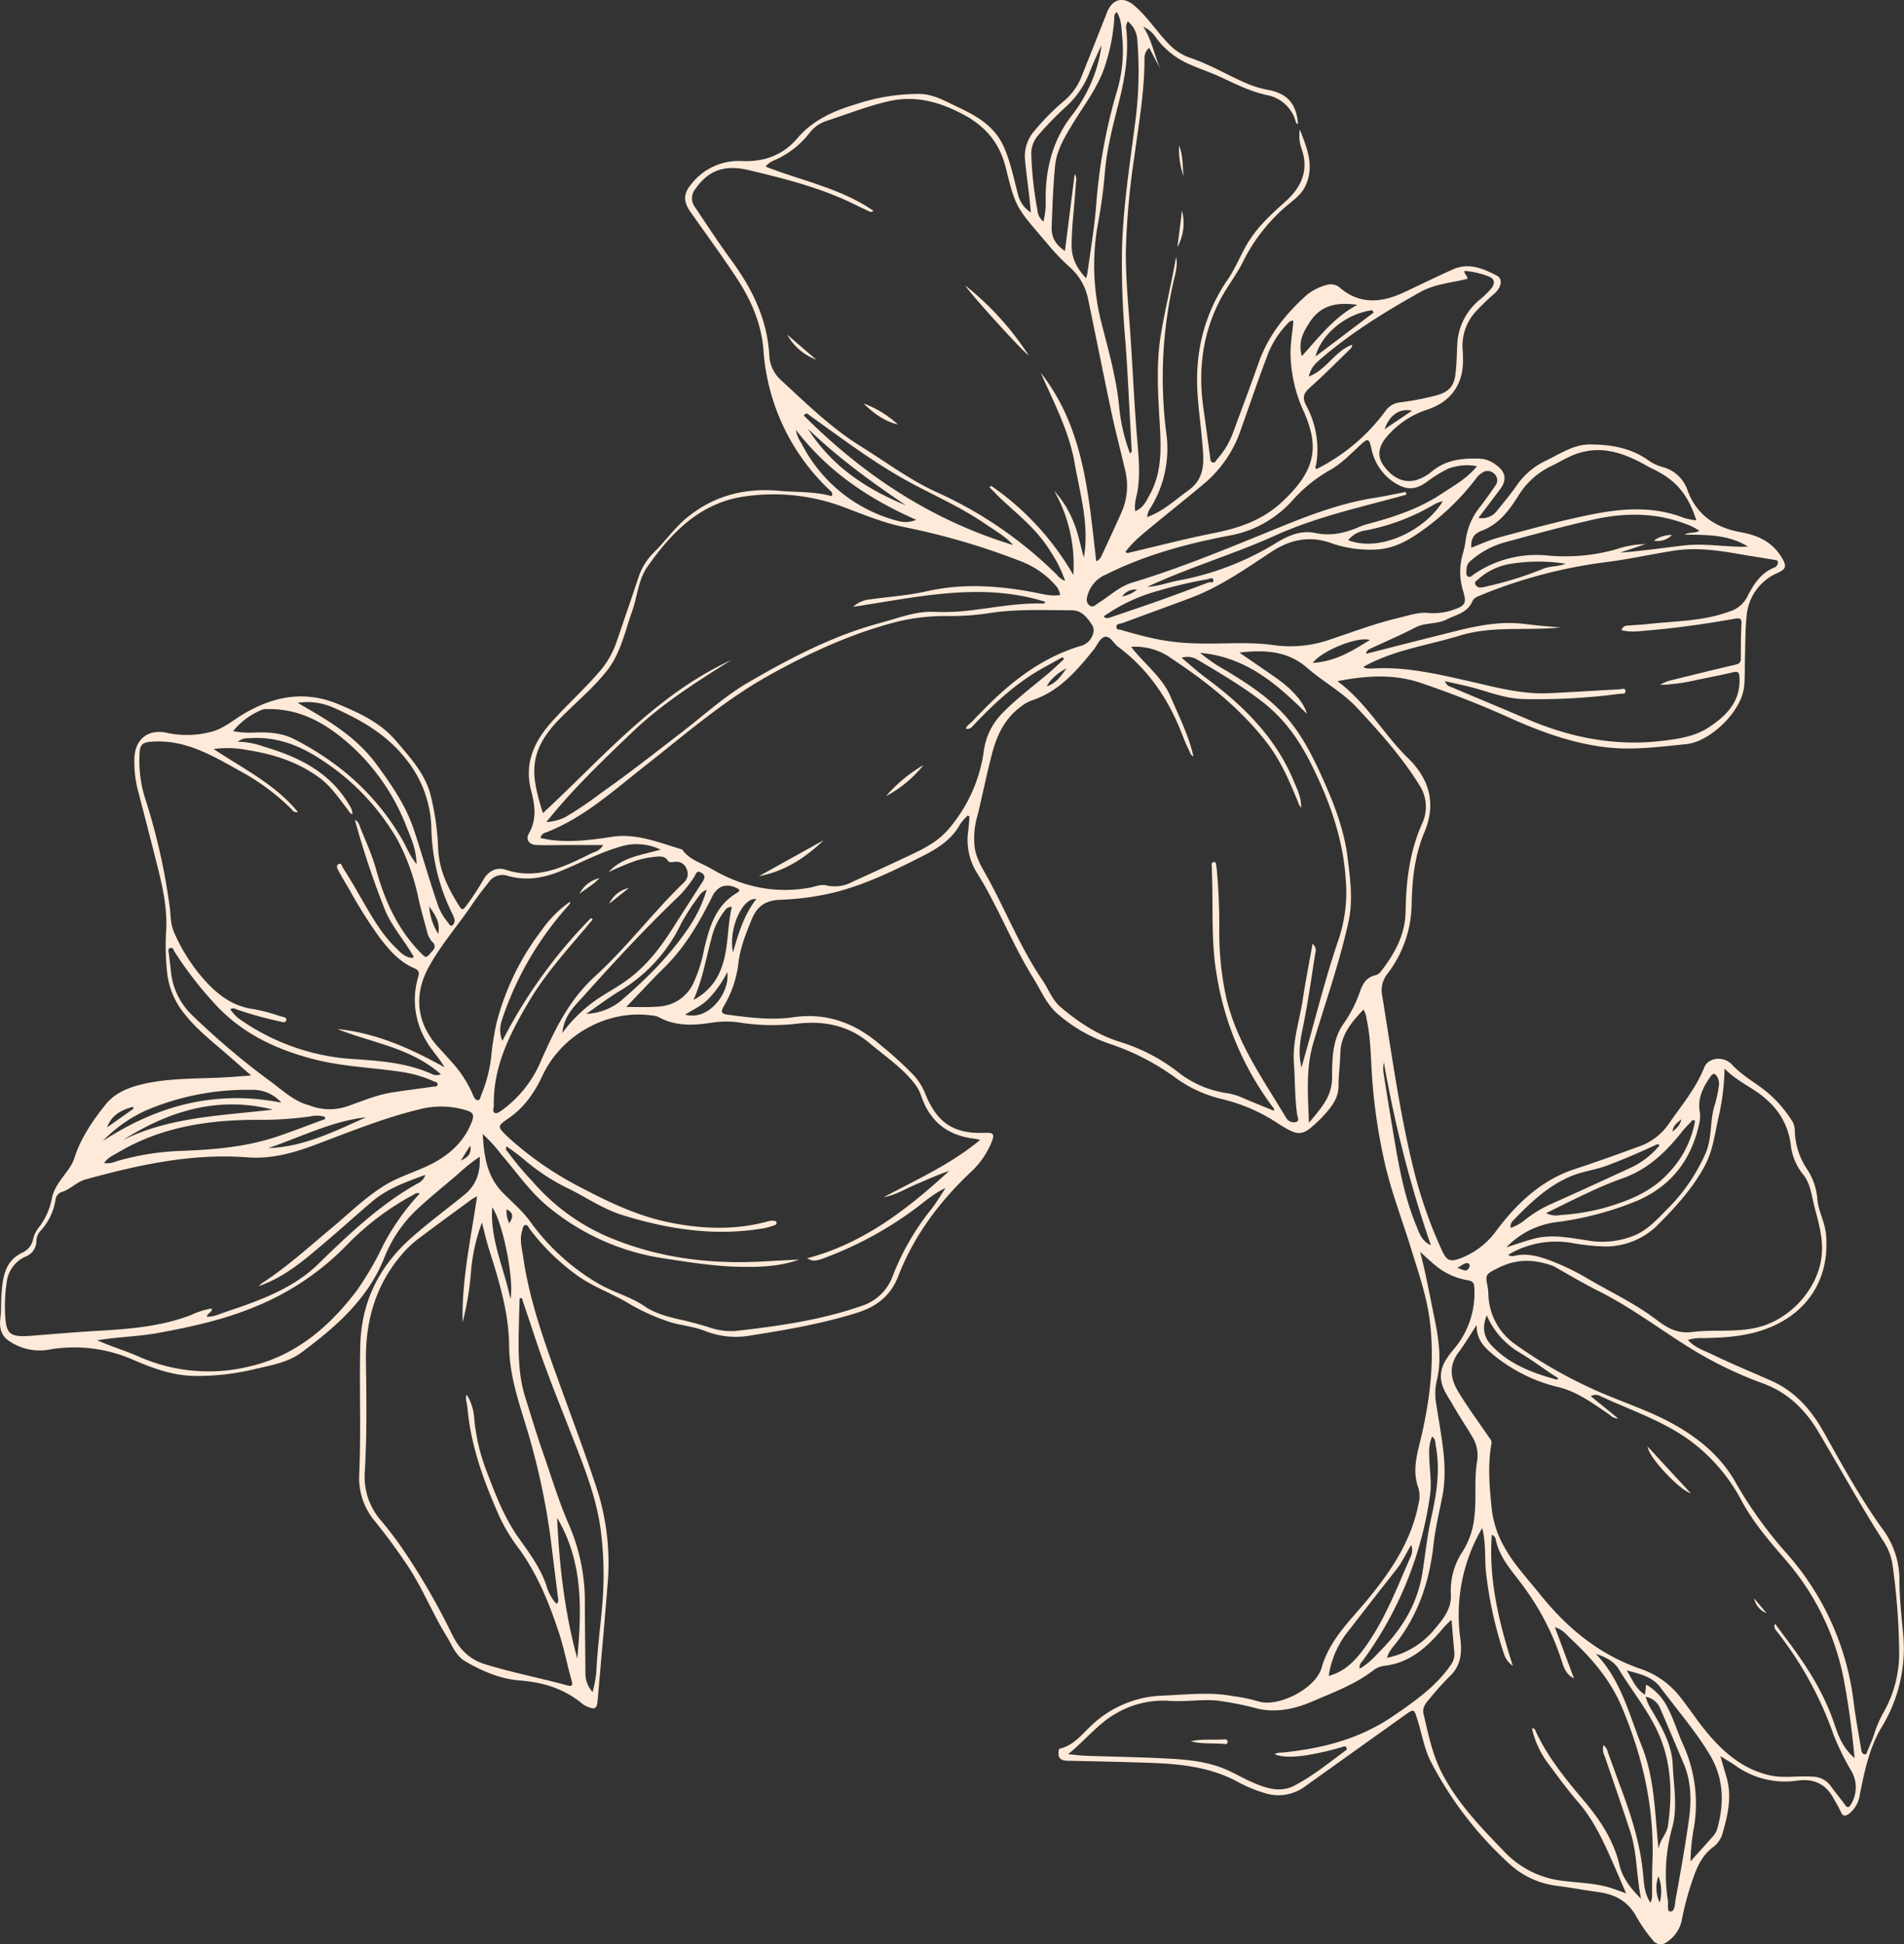 <svg xmlns="http://www.w3.org/2000/svg" viewBox="0 0 486.49 496.61"><rect x="0" y="0" width="486.49" height="496.61" fill="#333333" stroke="none"/><defs><style>.cls-1{fill:#ffead9;}</style></defs><g id="Layer_2" data-name="Layer 2"><g id="Layer_1-2" data-name="Layer 1"><path class="cls-1" d="M247.26,208.34a13.17,13.17,0,0,0-1.92,2.19c-2.23,4.08-5.93,6.3-9.91,8.32-7,3.55-14.06,7-21.75,9a67.15,67.15,0,0,1-14.22,2c-3.57.12-5.9,1.42-7.35,4.92-1.54,3.73-3,7.39-3.46,11.42a27.7,27.7,0,0,1-3.74,10.9c-.67,1.19-.75,1.88.89,2.1,5.61.75,11.19,1.49,16.89.67,8.69-1.26,16.13,1.6,22.6,7.36a93.2,93.2,0,0,1,8.25,7.53,15.76,15.76,0,0,1,2.83,4.56c3.07,7.6,7.34,10.45,15.56,10.08,1.93-.08,2.15.47,1.55,2.08a21.33,21.33,0,0,1-5.49,8c-8,7.55-14.47,16.21-18.46,26.5-2,5.1-5.53,7.81-10.56,9.39-9.12,2.86-18.5,4.44-27.9,5.92a21.24,21.24,0,0,1-11-1.31c-2.76-1.06-5.71-1.34-8.54-2.13a53.3,53.3,0,0,1-11.77-5.39c-4.23-2.38-8.82-4-12.79-7A57.06,57.06,0,0,1,135.37,314c-.31-.41-.51-1.11-1.07-1.06-.71.07-.69.87-.87,1.4-.77,2.33-.05,4.61.27,6.9,1.68,11.63,5.77,22.56,9.73,33.53,3.19,8.83,6.52,17.62,9.39,26.55a61.92,61.92,0,0,1,2.38,23.92c-.76,9.75-1.67,19.48-2.51,29.23-.17,2-.68,2.32-2.59,1.52a5.77,5.77,0,0,1-1.38-.8c-4.59-3.81-10-5.45-15.83-5.89-5.11-.39-9.7-2.4-14-4.9-2.45-1.41-3.42-4.2-4.84-6.51-3.57-5.78-6.07-12.15-9.85-17.83-2.59-3.88-5.33-7.66-8.27-11.28a17.13,17.13,0,0,1-4.15-12c.5-11,0-22.1.28-33.14s4.77-20.11,13.07-27.46c4.35-3.85,9-7.28,13.5-10.94,3.08-2.52,4.15-5.72,3.94-9.75a45.58,45.58,0,0,0-5.62,4.5c-3.52,3-7.08,5.87-10.46,9a34.45,34.45,0,0,0-8.39,12.54C93.82,332.06,85.68,339.06,77,345.52c-3.47,2.58-7.87,3.27-12,4.25a61.38,61.38,0,0,1-15.65,1.71c-5.45-.14-10.44-2-15.36-4.12a37.32,37.32,0,0,0-21.52-2.58,13.78,13.78,0,0,1-10.1-2.19c-2.27-1.44-2.55-3.64-2.26-6,.25-2,.12-4,.27-6,.33-4.18.77-8.45,5.35-10.6a4.84,4.84,0,0,0,2.78-3.69,8.41,8.41,0,0,1,1.72-3.14,17.74,17.74,0,0,0,3-6.89c.54-3,2.55-5.09,4.17-7.42a11,11,0,0,0,1.6-3c1.63-5.18,4.74-9.61,8-13.72,2.85-3.56,7.46-4.9,11.88-5.67,6.56-1.14,13.27-.86,19.91-1.32l5.39-.39c-2.5-2.19-4.56-4-6.6-5.78C54,265.87,50.16,262.87,47.14,259a20,20,0,0,1-4.48-10.94,65.19,65.19,0,0,1-.24-9.78c.46-6.09-.91-11.91-2.38-17.73q-2.4-9.48-4.88-18.95a29.41,29.41,0,0,1-.83-7.52c0-5.07,3.38-8,8.36-6.86A24.34,24.34,0,0,0,53.76,187c3.09-.72,5.43-2.74,8-4.33,7.71-4.69,15.8-6.45,24.53-2.84,5.59,2.3,11,4.81,15,9.54,3.47,4.12,7.22,8.13,8.67,13.51a66.12,66.12,0,0,1,2,14c.25,5.53,2.64,10.27,5.53,14.81.7,1.09,1.1.37,1.59-.23a67.48,67.48,0,0,0,4.58-7c1.29-2,3.22-3,5.47-2.3,8.12,2.72,15-.72,21.92-4.13,1-.48,2.2-.65,3.07-2.16l-7.81,0c-3.06,0-6.12.09-9.18,0-1.89-.06-2.93-1.39-2-2.94,2.08-3.6,1.54-7.27.6-10.87-1.91-7.23.87-12.86,5.54-18,4-4.39,8.4-8.37,12.24-12.89a22.83,22.83,0,0,0,4.18-7.66c1.84-5.37,3.69-10.73,5.48-16.11a15.78,15.78,0,0,1,4-6.37c2.89-2.85,5.22-6.23,8.39-8.82,6.86-5.61,14.74-7.62,23.51-6.83,4.5.4,9.05.13,13.42,1.37.43-.79-.06-1.12-.43-1.47a54.3,54.3,0,0,1-17-36c-.56-6.82-3.28-12.9-7-18.51s-7.77-11.14-11.68-16.7c-1.86-2.66-1.8-4.67.41-7.22a15.25,15.25,0,0,1,12.66-5.71c5.74.26,10.56-1.44,14.33-5.87,4-4.67,9.35-7,15-8.67a50.69,50.69,0,0,1,16.29-2.61c3.53.11,6.48,1.87,9.56,3.31,5,2.33,9.62,5,11.92,10.36,1.67,3.87,2.51,8,3.57,12.06a7.48,7.48,0,0,0,3.28,4.56c-.16-1.62-.27-2.91-.42-4.19-.37-3.24-.84-6.47-1.11-9.72a9.72,9.72,0,0,1,2.49-7,59.87,59.87,0,0,1,7.28-7.4,15.56,15.56,0,0,0,4.54-6c2.25-5.64,4.51-11.27,6.72-16.93C284.29-.29,287-1,289.83,1.43c3.32,2.83,5.65,6.55,8.66,9.65a13.48,13.48,0,0,0,5.43,3.63c4.83,1.6,9.23,4.18,13.84,6.26a27.42,27.42,0,0,0,6.28,2c4.89.94,7.13,3.45,7.62,8.57-.39.21-.48-.1-.55-.35a9.42,9.42,0,0,0-7.37-6.89c-4.25-.9-8-2.83-11.88-4.62-2.47-1.15-5.07-2-7.59-3.11a20.73,20.73,0,0,1-8.75-6.75,8.07,8.07,0,0,0-3.4-3c2.19,3.41,2.84,7.35,4.35,10.77l-2.83-5.37c-1.45,1.21-1.2,2.75-1.22,4.07-.13,8-1.54,15.9-2.59,23.81a192.43,192.43,0,0,0-2.17,24.45c0,7.53.78,15,1.27,22.52.5,7.77.88,15.55,1.48,23.32.37,4.83,1,9.65.33,14.51-.26,1.82-1,3.59-.68,5.68,2.15-.84,2.92-2.75,3.83-4.44,2.88-5.34,2.8-11.1,2.48-17-.43-7.84-1.05-15.71.22-23.52,1.09-6.69,2.76-13.27,3.91-20,.45,2-.1,3.94-.54,5.81a111,111,0,0,0-1.95,39.3,28.76,28.76,0,0,1-3.91,18.81,5,5,0,0,0-1,2.54c4.15-1.46,7.15-4.39,10.53-6.8,4.64-3.32,3.91-7.91,3.54-12.42-.53-6.43-1.69-12.81-1.18-19.3a44,44,0,0,1,7.6-22c1.95-2.82,3.22-6,4.89-8.92,2.48-4.36,6.1-7.71,9.79-11,4.12-3.67,6.22-7.85,4.36-13.48a9.63,9.63,0,0,1-.51-5.06c1.82,4.68,3.83,9.32,1.4,14.47-1,2.1-2.8,3.36-4.46,4.76a44.84,44.84,0,0,0-11.43,14.47c-1.78,3.57-4.32,6.7-6.12,10.29-4.39,8.72-5.38,17.89-4,27.43.58,4,1.1,8,1.67,12.08.08.57,0,1.37.67,1.55s.9-.62,1.28-1a20.9,20.9,0,0,0,4-6.83c2.16-5.88,4.39-11.75,6.47-17.66,2.46-7,6.95-12.53,12.37-17.39a13.87,13.87,0,0,1,5.19-2.52,3.52,3.52,0,0,1,3.35.89c5.21,4.29,10.7,3.62,16.32,1,4.16-1.94,8.27-4,12.48-5.85,4-1.77,7.73-.18,11.22,1.67,1.48.78,1.08,2.93-.56,4.43a57.13,57.13,0,0,0-4.89,4.7,12.92,12.92,0,0,0-3.35,9.91c.06.73.06,1.47.08,2.2.12,6.48-3.07,11-9.31,13a22.82,22.82,0,0,0-10,6.67c-2.34,2.64-2.66,5.13-1.06,7.44,2.43,3.5,5.6,4.81,8.85,3.69a11.55,11.55,0,0,0,3.61-2.1c3.72-3.07,8.13-3.43,12.66-3.2a7.41,7.41,0,0,1,3.81,1.67c2.31,1.66,2.71,3.69,1,6s-3.65,4.86-5.6,7.42a4.76,4.76,0,0,0,4.87-2c1.63-2,3.3-4,4.79-6.13a18.8,18.8,0,0,1,7.46-6.43c3.66-1.72,7-4.17,11.31-4.19,5.37,0,10.48.85,15,4.07a11.64,11.64,0,0,0,3.61,1.71,9.08,9.08,0,0,1,6.35,5.88c2.33,6.42,7.28,9.61,13.57,10.75,4.55.81,8.15,2.51,10.58,6.58,1.18,2,1.14,2.79-1,3.78a13.11,13.11,0,0,0-8.05,11.29c-.32,3.1-.29,6.24-.38,9.37-.09,2.65,0,5.32-.2,8-.41,6.66-8.74,14.54-14.84,15.13-6.64.65-13.23,1.57-19.9.86-8.39-.89-16.25-3.64-23.91-7a254.21,254.21,0,0,0-24.55-9.68c-6.67-2.12-13.52-1.68-20.75-.27,7.49,5.52,11.7,13.51,18,19.63,5.47,5.31,7.31,11.62,4.23,18.93-2.56,6.07-3.17,12.45-3.29,19a29.73,29.73,0,0,1-6.07,17.07,6.77,6.77,0,0,0-1.47,5.51c2.56,15.57,4.6,31.24,8.57,46.55a116,116,0,0,0,6.76,18.79c1.24,2.72,2.17,2.95,5,1.83a20,20,0,0,0,8.92-7c5.21-6.92,11.47-12.88,19.95-15.66,5.44-1.78,10.82-3.72,16.2-5.69a15.34,15.34,0,0,0,7.72-5.68c3.27-4.77,7.07-9.18,9.23-14.67,1-2.44,4.86-3,7.08-.64,2.65,2.85,6,4.62,8.92,7a31.18,31.18,0,0,1,6.17,7,4.69,4.69,0,0,1,.93,2.59,18.51,18.51,0,0,0,3.07,10,15.88,15.88,0,0,1,2.69,7.63c.24,3.17,1.93,5.95,2.22,9.09,1.07,11.61-5,20.69-16.05,24.45-5,1.71-10.13,2-15.33,2.09a11.8,11.8,0,0,0-3.91.46c1.78,2,4.15,2.7,6.3,3.75,4.93,2.38,10,4.47,15,6.68,6.15,2.71,10.3,7.53,13.54,13.35,4.68,8.36,9.31,16.77,14.93,24.57a21.64,21.64,0,0,1,4.28,12.87c0,4.6.51,9.17.94,13.73a38.69,38.69,0,0,1-5.55,24.1c-3.13,5.26-4.29,11.16-5.5,17.05a7.51,7.51,0,0,1-2.76,4.94c-.94.68-1.57.74-2.11-.49s-1.31-2.47-2-3.69c-2-3.6-5.21-4.84-9.12-4.28a21.64,21.64,0,0,1-15.9-3.91c-1.08-.75-2.24-1.4-3.75-2.34.58,2,1.05,3.62,1.53,5.23,1.54,5.18.32,10.17-1.16,15.1a6.89,6.89,0,0,1-2.48,3.1c-2.51,2-3.82,4.75-4.82,7.68a76.33,76.33,0,0,0-2.86,10.41,8.77,8.77,0,0,1-3.94,6,2.44,2.44,0,0,1-3.54-.52,37.32,37.32,0,0,1-4.22-6.06c-2.07-3.75-5.27-5.59-9.46-6.18-3.75-.52-7.48-1.21-11.25-1.69a21.92,21.92,0,0,1-12.19-6,92.59,92.59,0,0,1-19.55-25.59c-1.75-3.37-2.32-7.22-3.47-10.83-.88-2.77-.83-2.82-3.25-1.1q-12.61,9-25.2,18A11.43,11.43,0,0,1,323,458a34.68,34.68,0,0,1-6.47-2.66c-7-3.88-14.63-4.71-22.4-5-7-.25-14.1-.39-21.15-.54-1.53,0-2.66-.33-2.51-2.21,0-.41,0-.81.53-.94,3.24-.81,5.25-3.37,7.48-5.5a27.79,27.79,0,0,1,18.68-8c6-.23,12-1,17.93.15a40.62,40.62,0,0,1,6.26,1.28c5,1.75,14.79-3.1,16.34-8.55,2-7,6.94-11.66,11.31-16.9,6.19-7.42,11.6-15.29,13.46-25.06a7.35,7.35,0,0,0-.05-3.95c-1.36-3.72-.68-7.34.23-11,2.63-10.54,4.06-21.22,2.64-32.06-.82-6.23-2.93-12.18-4.76-18.16-2.23-7.25-5-14.34-6.69-21.77a143.24,143.24,0,0,1-3.34-23.31c-.26-4.52-.33-9.06-1.32-13.51a5.52,5.52,0,0,0-.79-2.4c-3.05,3.2-5.8,6.46-5.91,11.16-.06,2.79-.47,5.55-.46,8.36,0,3.46-2.26,5.87-4.43,8.24a3.85,3.85,0,0,1-.3.27c-4.55,4.41-5.26,4.53-10.68,1.09a44.72,44.72,0,0,0-14.4-6.27A33,33,0,0,1,300,275.06a61.25,61.25,0,0,0-16.29-8.35,39.57,39.57,0,0,1-13.61-7.82c-2.75-2.44-4.19-6-6.11-9.07-4.54-7.32-7.83-15.31-12-22.83-.83-1.51-1.75-3-2.65-4.46a16,16,0,0,1-1.93-10.4c.13-1.19.21-2.38.31-3.57ZM90,208.05c-.63-.3-.93-.92-1.33-1.45-2.14-2.8-4.15-5.76-7-7.88-5.43-4-11.67-6.06-18.27-7.07a26.77,26.77,0,0,0-8.82-.31c7.64,5.08,15.71,9,21.55,16.12-1.11.18-1.44-.55-1.89-1a57.7,57.7,0,0,0-11.77-8.87c-7.49-4.1-14.77-8.88-24-8.1-1.73.15-2.63.64-2.76,2.34A31.85,31.85,0,0,0,37,203.69a159,159,0,0,1,6.39,28.2c.24,2,.18,4.09,1,6.07a45.4,45.4,0,0,0,7.35,11.82c3.47,4,7.4,7.24,13,8a44.61,44.61,0,0,1,6.76,1.79c.63.19,1.82.21,1.65,1.05s-1.21.39-1.88.27A100.74,100.74,0,0,1,60.85,258c-.6-.18-1.17-.72-2-.17a9.6,9.6,0,0,0,3.09,3,56.4,56.4,0,0,0,27.81,9.68c7,.46,14,.92,20.52,3.82a2.58,2.58,0,0,0,2.36.09c-7.66-6.78-17.58-8-26.45-11.55,9.93,1,18.82,5,27.42,9.8-1.43-2.5-3.43-4.49-4.8-6.94a20.37,20.37,0,0,1-1.93-16.21c.31-1.06.16-1.7-1-2.17-3.69-1.56-6.26-4.47-8.64-7.53a115.59,115.59,0,0,1-7.81-12.3c-1-1.71-2.05-3.43-3-5.21-.22-.43-.61-1.22.1-1.57s.83.5,1.07.88c1.38,2.2,2.76,4.41,4,6.67C94.47,233.15,97,238.07,101,242c1.28,1.28,2.53,2.7,4.55,2.71.23-.51-.1-.71-.26-1-2.22-3.79-5.21-7.12-6.9-11.21a218.3,218.3,0,0,1-7.72-23.07,2.09,2.09,0,0,1,1.13,1.32c1.44,3.73,3.19,7.37,4.25,11.2,2.16,7.83,5.31,15,11,21,1.86,1.94,1.73,2,3.46-.07a1.41,1.41,0,0,0,0-2.21,5.74,5.74,0,0,1-1.33-2.43c-.74-2.84-1.57-5.66-2.22-8.51a55.4,55.4,0,0,0-5.4-15.19,59.74,59.74,0,0,0-19-20.16c-5.72-3.87-11.85-6.34-18.91-5.79a4.46,4.46,0,0,0-2.94.88,20.94,20.94,0,0,1,6.66,1.25C76,193.26,83.87,197,88.85,205,89.44,206,90.16,206.82,90,208.05Zm242.54,64.69c.25-.9.35-1.28.46-1.66,3-10.45,5.54-21,9.1-31.31a37.85,37.85,0,0,0,1.74-15.15c-.68-10.52-4.17-20.15-8.84-29.47-3-6-6.73-11.34-12-15.52S311.8,172,306,168.55a4.93,4.93,0,0,0-4.1-.51c2.22,1.84,4.19,3.63,6.31,5.2,9.49,7,17.71,15.14,22.36,26.28.91,2.19,2,4.35,1.86,6.83a3.88,3.88,0,0,1-.68-1.22c-2.23-5.51-4.59-11-8.27-15.68-6.7-8.6-15.17-15.27-24.17-21.25A15.63,15.63,0,0,0,289,165.25c3.5,4.47,8,7.74,10.14,12.81s4.6,9.81,5.79,15.17a1.41,1.41,0,0,1-.7-.63c-.65-1.39-1.33-2.76-1.87-4.19-3.46-9.24-8.65-17.23-16.67-23.18-1.16-.85-2-2.8-3.33-2.55s-2,2.16-2.95,3.34c-4.37,5.41-8.87,10.66-15.83,12.93a9.88,9.88,0,0,0-2.6,1.47c-4.07,2.91-6.17,7.13-7.41,11.77-1.42,5.34-2.5,10.78-3.81,16.15a20.38,20.38,0,0,0-.7,8.29c.49,3,2.12,5.44,3.52,8,4.64,8.55,8.25,17.64,13.75,25.72,1.57,2.31,2.54,5.13,4.67,6.93,4.54,3.83,9.46,7.12,15.26,8.91a46.59,46.59,0,0,1,14.49,7.49,26.26,26.26,0,0,0,12.66,5.56,15.75,15.75,0,0,1,4.2,1.26c2.6,1.13,5.23,2.17,7.86,3.24.2-.55-.18-.82-.4-1.11a76.32,76.32,0,0,1-14.11-33.1c-1.5-8.23-1-16.57-1.25-24.86,0-1-.09-2-.06-3,0-.52-.35-1.39.53-1.45.72-.05.48.79.63,1.26a4.06,4.06,0,0,1,.1.79,154.12,154.12,0,0,1,.62,15.94,79.48,79.48,0,0,0,1.78,16.62c2.66,11.51,9.44,20.9,15.33,30.76a2.24,2.24,0,0,0,2.62,1c.86-.29.24-1.29.15-1.95-.59-4.36-.5-8.77-.81-13.15-.38-5.49,1.42-10.66,2.24-16,.73-4.78,1.67-9.54,2.53-14.37a2.11,2.11,0,0,1,.7,2.4c-1,6.25-1.86,12.51-3.12,18.72C332.27,265.51,331.57,268.8,332.56,272.74ZM280.1,143.41a3,3,0,0,0,1.44-1.59c1.66-3.64,3.4-7.24,5-10.92a16.66,16.66,0,0,0,1-10.56c-1.18-5.06-2.51-10.09-3.59-15.17-2-9.44-3.88-18.92-5.85-28.37a14.77,14.77,0,0,0-4.65-8.45,56.64,56.64,0,0,1-6.18-6.5c-7.47-8.74-7.76-8.66-10.26-18.92-1.58-6.46-5.26-10.7-10.89-13.69-6.12-3.25-12.33-5-19.4-3.3-5.28,1.26-10.28,3.22-15.39,4.9a9.12,9.12,0,0,0-4.63,3.3,22.85,22.85,0,0,1-8.78,6.77,5,5,0,0,0-2.29,1.66c9.32,3.65,19.2,5.51,27.53,11.28-.65.57-1,.15-1.41,0L217,51.57c-8.14-3.82-16.82-6-25.51-8.07-6.38-1.53-10.51,0-13.83,4.8a3.7,3.7,0,0,0-.09,4.61c3,4.46,5.95,9,9.14,13.35,5.39,7.34,9.34,15.18,9.85,24.48a9.06,9.06,0,0,0,3.07,6.44c6.46,5.95,12.71,12.11,20.24,16.79,6.44,4,12.51,8.59,19.46,11.76a104.87,104.87,0,0,1,30.77,21.16,4.67,4.67,0,0,0,2.05,1.51,32,32,0,0,0-3.73-7.5c-3.13-5.24-7.81-9-12.23-13.07-1.17-1.07-2.24-2.24-3.36-3.36l.41-.37a70.2,70.2,0,0,1,21,22.78,38.18,38.18,0,0,0-4.9-21.51,26.1,26.1,0,0,1,5,8.09c1.21,2.89,1.71,6,2.6,8.95,1.44-8.35-1-16.29-2.4-24.31s-5.36-15.43-8.63-22.9C277,109.32,278.12,126.42,280.1,143.41ZM250.45,291.18c-.68-.14-1.12-.26-1.56-.31-6.74-.79-11.24-4.34-13.47-10.78a10.62,10.62,0,0,0-1.53-3c-3.22-4.25-7.63-7.18-11.64-10.56-5.28-4.46-11.39-5.78-18.12-5.08a54.49,54.49,0,0,1-14.15-.08,24.19,24.19,0,0,0-7.73-.18c-4.8.77-9.54,1.09-14-1.39a5.66,5.66,0,0,0-1.95-.42c-11.18-1.48-22.78,5-27.62,15.25-2,4.31-4.64,8.24-8.68,11-3,2.09-3,2.16-.27,4.77l.58.54A86.07,86.07,0,0,0,148,303.14c7.48,3.93,14.95,7.55,23.32,9.2s16.64,1.93,24.92-.34a4,4,0,0,1,1.18-.17c.39,0,.91.06,1,.48s-.34.67-.75.78a24.31,24.31,0,0,1-2.5.68c-12.32,2.11-24.26.31-36.05-3.34-4.84-1.5-9-4.34-13.45-6.59a52.41,52.41,0,0,1-11.85-7.7,54.2,54.2,0,0,0-4.38-3.27c-.44.81.08,1.07.32,1.43a79.36,79.36,0,0,0,6.42,7.64,53,53,0,0,0,21,14.77c12.4,4.9,25.25,6.3,38.44,5.5,2.85-.17,5.71-.29,8.56-.44-4.82,1.75-9.79,1.92-14.79,1.85-6.8-.09-13.48-1.21-20.21-2.22a60.12,60.12,0,0,1-28.53-12.65c-5-3.89-8.5-9.15-12.6-13.87a39.15,39.15,0,0,0-4.7-5.17c.31,5.85,1.15,11,5.23,15.09,2.38,2.4,5,4.61,7,7.4a56.44,56.44,0,0,0,17.14,15.6c3.82,2.3,8.26,3.35,12,5.9,2.78,1.9,6.06,2.71,9.33,3.45q3.51.81,6.95,1.86a17,17,0,0,0,6.88,1c10.91-1.23,21.75-2.75,32.22-6.39a12.44,12.44,0,0,0,8-7.68,64.52,64.52,0,0,1,9.62-16.75c1.45-1.78,2.6-3.8,3.88-5.7-3.26,1.48-5.77,3.89-8.57,5.87a93.45,93.45,0,0,1-22.87,12.18c-2,.69-2.6.62-3.94-.1,14.35-3.76,25.65-12.54,36.33-22.34-2.92,1-5.68,2.24-8.47,3.44s-5.27,2.75-8.24,3.28C234.17,301.33,242.9,297.49,250.45,291.18ZM473.87,449.12c-.64-6.7-1.43-12.9-2.57-19a65.17,65.17,0,0,0-14.75-31.26c-4.21-4.89-8.45-9.72-11.56-15.48a45.16,45.16,0,0,0-14.3-16.17c-6.79-4.62-14.57-7.18-21.92-10.63a2.39,2.39,0,0,0-2.3.09l7,5.71a3.24,3.24,0,0,1-2.22-1c-4.1-2.74-8.08-5.79-12.95-7a41.23,41.23,0,0,1-17-8.5c-2.16-1.83-4.05-3.74-4-7.4-1.71,2.61-3,4.8-4.49,6.8-2.6,3.4-2.34,6.69-.24,10.19,2.4,4,5.19,7.75,7.82,11.6.36.52.84.94.69,1.76-1,5.5-.5,11,.06,16.5a25.32,25.32,0,0,0,2.91,9.29c2.44,4.65,6.05,8.43,9.29,12.48,6.92,8.64,15.1,15.52,25.76,19.19a21.8,21.8,0,0,1,10.17,7.18c2.31,2.92,4.35,6.06,6.73,8.93,4.31,5.21,9.29,9.55,16.16,11.11,3.63.82,7.31.07,11,.35a5.77,5.77,0,0,1,4.7,2.52c1.11,1.58,2.38,3,3.5,4.61.77,1.08,1.16.68,1.66-.2a8.24,8.24,0,0,0,0-8.39,69.34,69.34,0,0,1-4.42-8.94A91.88,91.88,0,0,0,454,416.76c-.42-.53-.91-1.07-.43-1.95.78,1.06,1.48,2,2.2,3,5.24,6.86,10,14,12.81,22.25C469.65,443.22,470.75,446.46,473.87,449.12Zm-227.12-263c.44-1,1.4-1.44,2-2.16s1.38-1.45,2.07-2.16c7.18-7.4,15.08-13.69,25.15-16.75a4.4,4.4,0,0,0,2.62-1.7c.79-1.19,1.22-2.51.41-3.75-1.22-1.84-2.61-3.7-5.12-3.7-7,0-14.1-.37-21.12.73a64.81,64.81,0,0,1-10.34.74,53.21,53.21,0,0,0-13.25,1.46c-11.58,3-22.32,7.92-32.72,13.72-11.47,6.4-21.32,15-31.59,23.06-8.05,6.31-15.66,13.31-25.43,17.08a1.73,1.73,0,0,0-1.34,1.4c1,.17,1.78.36,2.63.47,5.27.69,10.46,0,15.67-.8,6.32-.94,12.06,1.52,17.92,3.25,1.79,2.65,4.86,3.39,7.41,4.9,7.73,4.57,16,6.45,25,4.89,1.5-.26,3-1,4.52-.6a9.43,9.43,0,0,0,6.58-.94c5.09-2.32,10.19-4.64,15.24-7.05,3.44-1.63,6.81-3.44,9.31-6.42a38.66,38.66,0,0,0,9-19.92,16.92,16.92,0,0,1,4.76-9.7c3.54-3.64,7.59-6.67,11.47-9.92,1.47-1.23,2.85-2.58,4.27-3.88l-.39-.49c-1.55.86-3.09,1.73-4.64,2.57C260,174.19,254.31,179.4,249,185,248.41,185.64,247.91,186.42,246.75,186.14ZM270.89,152a5,5,0,0,0-1.25-2.54,22.54,22.54,0,0,0-8.43-5.93,179.35,179.35,0,0,0-29.66-8.78c-5.69-1.09-11-3.34-16.33-5.34a50.86,50.86,0,0,0-24.6-2.64c-11.51,1.5-18.93,9.09-25.2,18-2.38,3.39-2.57,7.69-3.94,11.5-1.84,5.13-2.88,10.59-6.35,15s-7.89,8.11-11.88,12.12c-8.49,8.53-7.64,14.52-4.52,24.32,15.2-14.07,28.75-30.17,48.15-39.11-8.83,5.54-17.65,11.1-25.22,18.34S146.45,201.44,139.6,210a12.69,12.69,0,0,0,4.71-1.19,86.62,86.62,0,0,0,8.94-6c7.37-5.16,14.43-10.72,21.55-16.22,5.51-4.26,10.67-9,16.79-12.49,10.71-6.2,21.6-11.86,33.64-15.05,4.36-1.16,8.6-2.91,13.24-2.76a58.27,58.27,0,0,0,7-.11c6.95-.61,13.81-2.21,20.84-2,.27,0,.68,0,.76-.45-16.31-5.1-32.42-1.22-49.06,1.28a7.29,7.29,0,0,1,4.38-1.9c4.88-.69,9.83-1,14.61-2.11,9-2,17.85-1.4,26.76.24C266.07,151.65,268.39,152.41,270.89,152Zm-149,153.6c-.86.48-1.1.59-1.31.74-4.56,3.35-9.13,6.68-13.65,10.08a27.57,27.57,0,0,0-4.71,4.58c-6.45,7.77-8.87,16.82-8.72,26.74.14,9.38.26,18.77-.28,28.14a17,17,0,0,0,4.11,12.54,85.74,85.74,0,0,1,5.57,7.3,173.83,173.83,0,0,1,12.59,21.77c1.77,3.65,4.36,6.37,8.29,7.6,6.94,2.17,14.1,3.52,21.1,5.44,1.24.34,1.55.07,1.18-1.2-1.14-4-1.88-8-3.17-12-2.49-7.62-5.48-15-10.19-21.56a46.08,46.08,0,0,1-4.93-8c-4.07-9.09-7.51-18.37-8.36-28.41-.08-.94-.6-1.88-.17-3.09a13,13,0,0,1,1.86,5.25,49.82,49.82,0,0,0,3.31,14.52c2.23,5.87,4.46,11.7,8.13,16.86,2.74,3.85,5.56,7.63,7.1,12.21a11,11,0,0,0,2.57,4.64c.66-.63.4-1.3.32-1.95l-1.83-14.67a177.55,177.55,0,0,0-5.11-24.81c-2.22-8.06-5.43-15.81-5.5-24.43-.07-8.45-2.52-16.55-5.08-24.57-.73-2.3-1.25-4.67-1.87-7A46.65,46.65,0,0,0,120.34,325a76.59,76.59,0,0,1-2.14,12.82C117.94,327.11,120.26,316.66,121.9,305.64ZM66.1,328.56c.51-.46.68-.65.88-.79,6.4-4.14,12-9.28,17.84-14.13C89.17,310,93.2,306,98,303c3.64-2.32,7.78-3.47,11.61-5.33,4.88-2.37,8.81-5.74,10.87-10.92.79-2,.48-2.59-1.62-3.2a22.1,22.1,0,0,0-11.64-.18c-9.1,2.2-17.74,5.72-26.46,9-5.67,2.15-11.42,3.75-17.5,3.29-14.21-1.09-27.82,1.9-41.35,5.62-2.26.62-3.81,2.43-5.92,3.16a2.33,2.33,0,0,0-1.8,2.06,15.24,15.24,0,0,1-3.74,7.83A3.92,3.92,0,0,0,9.3,317a4.25,4.25,0,0,1-2.76,4,8.16,8.16,0,0,0-4.83,6.64A39.39,39.39,0,0,0,1.28,335c.18,5.92,1.05,6.69,7,6.21,5.57-.44,11.14-.92,16.73-1.24,8.13-.47,16.22-1.09,23.92-4.09a18.6,18.6,0,0,1,5.2-1.61c.11,1.1-1.21,1.1-1.25,2.12a8.6,8.6,0,0,0,3.08-.64c2.76-1,5.55-1.88,8.3-2.92,6.2-2.33,12.13-5.16,17-9.87,7.88-7.67,15.83-15.26,25.53-20.69a3.43,3.43,0,0,0,1.89-2.15c-4.88,1.83-9.56,3.43-13.4,6.66-4.22,3.56-8.3,7.29-12.52,10.85C77.77,321.84,72.87,326.19,66.1,328.56Zm331-5.06c-5.89-2.21-10.26-1.65-14.49.5-3.14,1.59-3.12,1.6-2.45,5a15.24,15.24,0,0,1,.14,1.79,16.09,16.09,0,0,0,6.63,12.46,117.39,117.39,0,0,0,18.78,11c6.91,3.32,14.32,5.49,21.1,9.13s12.77,8.43,16.67,15.34a105.84,105.84,0,0,0,12.94,18,69.85,69.85,0,0,1,17.24,38.38c.5,4,1.26,7.89,1.9,11.84.09.55.25,1.13.85,1.21s.63-.6.8-1c.54-1.22,1.06-2.45,1.51-3.7a29.09,29.09,0,0,1,2.28-5.54,30.78,30.78,0,0,0,4.25-16.42,172.91,172.91,0,0,0-1.71-21.89,15,15,0,0,0-2.43-6.07c-5.81-9.09-11-18.53-16.52-27.8-3.36-5.67-7.81-10-14.14-12.33a100,100,0,0,1-16.46-7.73c-8.47-5-16.24-11.14-25.06-15.61C404.43,327.82,400.15,325.23,397.05,323.5ZM348.34,170.36c.33.2.43.31.55.32a8.56,8.56,0,0,0,1.59.11c8.15-.54,16,1.21,23.88,3,7,1.54,14,3.63,21.26,3.3,6-.27,12.09-.67,18.13-1,.55,0,1.43-.43,1.56.31.17,1-.9.77-1.47.84A159.35,159.35,0,0,1,389,178.57c-4.49-.16-8.71-1.85-13-3-2.18-.56-4.38-1-6.79-1.56.42,1.2,1.18,1.34,1.85,1.62,6.32,2.66,12.67,5.3,19,8,11.17,4.82,22.73,7.1,34.9,5.6,4.11-.51,8.2-1.11,11.77-3.5,4.52-3,8-6.58,7.73-12.59-.06-1.38-.34-1.71-1.69-1.39-3,.7-6,1.3-9,1.89a47.74,47.74,0,0,1-9.61,1.33,9.12,9.12,0,0,1,2.46-1.09c5.61-1.4,11.22-2.78,16.85-4.09,1.06-.25,1.34-.68,1.33-1.73,0-2.86,0-5.72.16-8.57.07-1.33-.17-1.7-1.58-1.45-7.34,1.31-14.72,2.36-22.15,3-2.27.19-4.59.54-6.92-.05a1.56,1.56,0,0,1,1.54-1.18c1.73-.12,3.46-.22,5.18-.4,7-.76,14.11-.7,20.86-3.19a7.56,7.56,0,0,0,4.51-3.68c1.61-3.2,3.46-6.17,7-7.58a1.38,1.38,0,0,0,.86-1.45c-.07-.49-.74-.47-1.19-.54-2.83-.47-5.65-.91-8.47-1.39-5.66-1-11.33-1.79-17.07-.88-5.58.88-11.12,2.11-16.73,2.84a126.48,126.48,0,0,0-32.36,8.47c-.89.37-1.89.76-2.23,1.59-1.26,3-4.21,3.42-6.64,4.67s-5.37.71-7.88,2c-3.71,1.93-7.58,3.58-11.37,5.35-.56.27-1.16.5-1.25,1.39,6.34-1.61,12.52-3.2,18.72-4.75,6.39-1.59,12.76-3.41,19.46-3.06,1.92.1,3.83.4,5.75.59s3.79.32,5.68.49c-8.54.92-17.16-.49-25.6,2.06C364.77,164.9,356.1,166,348.34,170.36Zm30.37,220a43.85,43.85,0,0,0-5.59,28.14c.48,3.69.19,7.11-2.85,9.87a69.64,69.64,0,0,0-4.92,5.5c-1,1.11-2,2.31-1.64,3.88C365,443.3,366.15,449,369,454c4,7.31,9.79,13.23,15.53,19.19a24.33,24.33,0,0,0,15.13,7.32c4,.51,8.12.55,12,1.81,1.16.37,2.3.81,3.83,1.35-1-2.3-1.77-4.13-2.57-5.95-2.69-6.09-5.24-12.23-9.69-17.36-2.88-3.32-5.45-6.9-8.08-10.43a23.65,23.65,0,0,1-3.72-8.4.77.77,0,0,1,.89.59c3,6.53,7.47,12.08,12.09,17.53,4.21,4.95,7.82,10.23,9.37,16.75.76,3.23,2.76,5.91,5.52,8.66-1.21-6-1-11.72-2.73-17.08-2.1-6.45-4.33-12.86-6.53-19.28a4.16,4.16,0,0,1-.35-2.92,3.24,3.24,0,0,1,1.15,1.92c1.11,2.93,2.13,5.89,3.23,8.82,2.75,7.31,5.1,14.71,5.79,22.56.2,2.35.36,4.74,1.85,7a4.38,4.38,0,0,0,.41-2.24c0-2.66,0-5.32.09-8,.55-13.9-2.45-27.07-7.85-39.83-2.9-6.88-7.59-12.3-12.92-17.29-1.16-1.08-2.14-2.45-4.16-3.05l4.89,13.1c-2.17-1.11-2.66-3-3.21-4.7a65.82,65.82,0,0,0-9.19-18.09c-2.82-4.07-6.58-7.59-7.6-12.75a1.49,1.49,0,0,0-1-1.15c-.84,11.48,1.82,22.32,5.36,33.45a5.8,5.8,0,0,1-2.24-3,100.71,100.71,0,0,1-4.59-20.82C379.3,398.06,379.74,394.31,378.71,390.34Zm6.65-69.79a1.88,1.88,0,0,0,1.64.23c3.66-.82,7,.38,10.29,1.68a60.23,60.23,0,0,1,8.4,4.17c5.87,3.43,12.05,6.32,17.48,10.44,2.75,2.08,5.33,3.67,9.2,3.18,5.57-.7,11.29.18,16.85-1.21,8.27-2.07,15.21-9.78,16.2-18,.52-4.36-.67-8.46-1.76-12.57-.76-2.89-1-6-2.92-8.44a14.51,14.51,0,0,1-3.16-7.43,18.07,18.07,0,0,0-6-11.54c-3.27-3.12-7.55-4.6-10.94-8.1a60.38,60.38,0,0,1-1.62,12.8c-.89,4-1.37,8.14-3.35,11.89-3,5.67-7.24,10.33-11.68,14.83a18.89,18.89,0,0,1-13.95,5.92,55.64,55.64,0,0,1-8.72-.95A23.83,23.83,0,0,0,385.36,320.55ZM151,234.52l.45.34c-.62.75-1.24,1.51-1.87,2.25-5,5.89-10.14,11.63-14.16,18.29-5,8.36-9.44,16.88-9.25,27,0,.63-.4,1.47.17,1.85s1.36-.25,1.94-.66a29.62,29.62,0,0,0,10-12.72c3.49-7.85,7.06-15.36,13.74-21.45,8.08-7.37,14.74-16.25,22.63-23.89a3,3,0,0,0,.75-3.63,2.71,2.71,0,0,0-2.85-1.74c-.68,0-1.47.4-2-.41-.65-1-1.68-1-2.68-.92a25,25,0,0,0-5.28,1,75.47,75.47,0,0,0-7.08,2.95c3.53-3.89,8.6-4.37,13.28-5.74a14.12,14.12,0,0,0-10.6-.66c-5.08,1.49-9.74,4-14.59,6-4.56,1.91-9.16,2.76-14,1.32a4.21,4.21,0,0,0-4.76,1.72c-1.41,1.77-2.8,3.56-4.06,5.43-3.68,5.47-8.09,10.42-11.26,16.24-3.93,7.24-3,14.46,2.52,20.47,1.27,1.36,2.5,2.76,3.74,4.15a29.47,29.47,0,0,1,5.1,8.07c.23.54.54,1.21,1.16,1.28s.68-.73.86-1.17a36.58,36.58,0,0,0,2.55-9.43,74.83,74.83,0,0,1,1.4-9.08,66.05,66.05,0,0,1,11.55-23.75,29.45,29.45,0,0,1,7.24-7.28c.1.51-.2.72-.42,1a81.94,81.94,0,0,0-16.56,28c-.69,1.94-1.38,3.91-.3,6.55A127.31,127.31,0,0,1,151,234.52Zm183.45,52.32c3-3.67,5.86-6.6,5.9-11.4s0-9.81,3-14a33.18,33.18,0,0,0,4.22-8.36c.7-1.94,1.7-3.47,3.85-3.94a2.5,2.5,0,0,0,1.44-1c3.47-4.51,6.18-9.31,6.28-15.24.13-7.77,1-15.37,4.27-22.6a10.1,10.1,0,0,0-.68-9.64c-4.5-7.28-10.2-13.63-16-19.86-3.73-4-8.66-6.63-12.77-10.22-5-4.32-10.75-4.62-17.3-3.87,3.49,2.4,6.66,4.53,9.77,6.74,3.92,2.79,6.83,6.17,7.49,8.91-7.78-7.82-15.78-14.57-27.27-15.58a41.14,41.14,0,0,0,6.68,4.55c6,3.64,11.82,7.43,16.3,13,3.84,4.79,6.42,10.21,8.88,15.79,2.7,6.13,5,12.3,5.82,19,.66,5.47,1.44,10.85.21,16.43-2.3,10.44-5.88,20.49-8.92,30.7C333.61,272.91,334.18,279.56,334.45,286.84ZM286.71,161c10,2.92,14.47,3.54,24.7,3.38,4.79-.07,9.6-.26,14.35.47a30.89,30.89,0,0,0,14.52-1.63c5.63-1.86,11.17-4,17-5.35,2.52-.59,5.16-1.55,7.63-1.29a15.25,15.25,0,0,0,6.59-.86c2.88-1,3.25-1.68,2.38-4.6a16.53,16.53,0,0,1-.18-9.45,22.57,22.57,0,0,0,.77-3.52,17.24,17.24,0,0,1,3.72-8.7q2-2.62,3.85-5.35a2.2,2.2,0,0,0-.24-3.07,2.36,2.36,0,0,0-3.11-.25,5.25,5.25,0,0,0-1.57,1.51,64.07,64.07,0,0,1-12.47,12.31c-3.82,2.86-7.65,5.37-12.68,5.76a30.07,30.07,0,0,1-12.13-1.72c-5.34-1.82-10.28-.77-15,2.34-6.61,4.35-13.11,8.94-20.61,11.76-5.8,2.17-11.62,4.28-17.43,6.43-.58.22-1.56.07-1.55,1S286.26,160.7,286.71,161ZM272.92,448.12c1.92.18,3.29.37,4.66.41,6.53.23,13.05.33,19.57.65,5.12.25,10.24.58,15.12,2.45,2.94,1.13,5.59,2.83,8.48,4,3.28,1.36,6.66,2.28,10,.51,4.62-2.42,8.67-5.7,12.84-8.79.31-.23.74-.47.42-.95s-.74-.21-1.1-.1a73.32,73.32,0,0,1-8.57,2c-3.81.65-6.92.62-8.69-.19a4.06,4.06,0,0,1,1.93-.4c10.13-1,19.77-3.44,28.31-9.28.88-.6,1.76-1.19,2.63-1.81,4.52-3.2,8.9-6.55,12.09-11.19a4.7,4.7,0,0,0,1-3.16c-.26-2.77-.48-5.54-.73-8.46a17.39,17.39,0,0,0-2.49,2.53c-3.88,4.54-8.2,8.41-14.48,9.18a6,6,0,0,0-3,1.17c-4.61,3.57-10,5.55-15.27,7.82-4.55,2-9.29,3.08-14.22,2a76,76,0,0,0-10.57-2.1c-4.06-.34-8.11.39-12.17.08a23.82,23.82,0,0,0-13.24,3.06C280.77,440.07,277.5,444.4,272.92,448.12ZM375,71.22c-1,.21-1.86.44-2.76.61-3.22.6-6.49,1.19-9.35,2.78-9.3,5.21-18.36,10.79-26.37,17.9a7,7,0,0,0-2.1,3.67c4.6-1.75,6.67-6.54,11.07-8.11a1.36,1.36,0,0,1-.4,1c-3.44,3.33-6.8,6.75-10.39,9.93-1.6,1.42-2,2.49-1,4.49a23.65,23.65,0,0,1,2.62,15.07c-.06.38-.48.83.06,1.27A49.35,49.35,0,0,0,354,105a5.14,5.14,0,0,1,3.62-2.19A71.82,71.82,0,0,0,367,101c3-.78,4.49-2.2,4.87-5.32.31-2.44.35-4.91.46-7.37A15.61,15.61,0,0,1,378,76.64a25.9,25.9,0,0,0,3-2.9c.84-1,1.11-2.33-.33-3a22.12,22.12,0,0,0-6.51-1.55C374.11,70,374.85,70.33,375,71.22ZM287.55,141c.5.45.89.2,1.24.11,7.06-1.64,14.07-3.49,21.18-4.89,6.52-1.27,12.54-3.3,17.53-7.93,8.54-7.92,9.67-13.85,5.76-22.86a36.78,36.78,0,0,1-3.52-15.21c0-2.78.51-5.5.74-8.28-1-.07-1.4.65-1.88,1.14a23.88,23.88,0,0,0-5,8.33c-2.27,6-4.34,12.18-6.53,18.27a30.79,30.79,0,0,1-8.81,13.35c-4.35,3.71-8.86,7.25-13.26,10.89C292.34,136.12,289.6,138.21,287.55,141ZM24.83,342.39c3.56,1.59,7.27,2.66,10.81,4.24A43.85,43.85,0,0,0,64,349c11.5-2.69,20.09-10,27.11-19.24a78.67,78.67,0,0,0,6.73-11.53,60,60,0,0,1,9.41-13.32,1.37,1.37,0,0,0-1.46.22,69.23,69.23,0,0,0-17,12.75,68.54,68.54,0,0,1-23.11,15.73c-8,3.39-16.46,5.29-25,6.85C35.44,341.45,30.12,341.51,24.83,342.39Zm352.54-223.3a13.68,13.68,0,0,0-7.32.63,33.72,33.72,0,0,0-5.75,3.58c-2.87,1.91-5,1.89-8,0a13.48,13.48,0,0,1-5.89-8.68c-.61-2.67-.84-2.77-2.93-.85-2.4,2.22-4.69,4.63-7.53,6.24a37.55,37.55,0,0,0-9.77,7.89,28.38,28.38,0,0,1-16.49,9c-10.72,2.06-21.29,4.94-31.16,9.9a8,8,0,0,0-4.6,5.13c-.3,1-.5,1.94.44,2.71s1.61-.19,2.25-.58c2.88-1.77,5.33-4.22,8.69-5.23,12.83-3.88,25.18-9.07,37.58-14.11,7.85-3.2,15.76-6.18,24.18-7.52,2.71-.43,5.4-1,8.1-1.53l.19.69c-11.25,3.13-22.72,5.56-33.44,10.4s-22.06,8.16-32.74,13.14c2.69-.09,5.16-1.08,7.73-1.57A72.85,72.85,0,0,0,326,138.74c3.06-1.91,6.49-3.35,10-2.59,4,.85,7.48.06,11-1.42a18.81,18.81,0,0,1,2.42-.86c6.66-1.76,13.16-3.89,18.95-7.75C371.59,124,374.92,122.19,377.37,119.09ZM362.86,319.8c1.46,5.6,2.47,11.16,3.61,16.69,1.06,5.18,1.91,10.37.78,15.63a14.94,14.94,0,0,0-.44,5.52c.3,2,.64,3.94.95,5.92,1,6.18,2,12.36.79,18.64-.83,4.18-1.83,8.35-2.3,12.57-1,9.07-3.75,17.4-9.34,24.72-.89,1.17-2.05,2.23-2.5,4a21,21,0,0,0,12.3-7.49c2.11-2.52,4.21-5.1,4-8.65a18,18,0,0,1,3-11,20.31,20.31,0,0,0,3-8.8c.58-4.71-.08-9.46.68-14.14a9.1,9.1,0,0,0-1.18-6.34c-1.63-2.75-3.43-5.4-5-8.17-1.18-2.07-2.69-4-3-6.48-.39-3.23,1.49-5.62,3.34-7.87A22,22,0,0,0,376.7,329c-.05-1.2-.33-1.71-1.61-1.94a17.58,17.58,0,0,1-8.59-4C365.27,322,364.07,320.89,362.86,319.8Zm70.57-186.87c-2.19-6.82-5.32-10.42-11.44-13.29-.54-.25-1.06-.56-1.58-.85-5.38-3-10.93-5-17.17-3-2.44.76-4.56,2.17-6.85,3.25a19.9,19.9,0,0,0-8.46,7.65c-2.36,3.74-5,7.27-9.37,8.9-2,.74-2.78,2.1-2.63,4.32,2.43-.91,4.72-2,7.13-2.63,7.46-2,14.91-4.06,22.46-5.63,8.25-1.72,16.6-2.56,24.78.67A18.45,18.45,0,0,0,433.43,132.93Zm-282,299.3a36.69,36.69,0,0,0,.93-4.88c.22-5.46.94-10.87,1.43-16.3a90.28,90.28,0,0,0-.34-20.52c-1.22-8.67-4.55-16.67-7.7-24.74-3.27-8.37-6.67-16.7-9.43-25.27-1-3-2-5.95-3-8.93l-.54.08c-.06,2-.14,3.94-.18,5.91-.13,6.53-.38,13.07,1.62,19.41,1.49,4.7,2.88,9.43,4.51,14.08,2.11,6,3.93,12.16,6.48,18.06a49.3,49.3,0,0,1,4.23,19.6c0,6.19.1,12.37.14,18.56A7,7,0,0,0,151.41,432.23Zm-72.74-150a14,14,0,0,0,10.3.29c3.65-1.27,7.22-2.8,11-3.41,3.55-.57,7.12-1,10.67-1.51.42-.06,1.06.08,1.14-.54s-.58-.68-1-.84a30.62,30.62,0,0,0-7.83-2.33c-7.48-1.17-15.11-1.36-22.5-3.23-10.13-2.57-19.2-6.88-26.29-15a94.2,94.2,0,0,1-9.54-12.47c-.27-.44-.44-1.32-1.24-1-.58.26-.32.93-.25,1.45.19,1.58.38,3.17.55,4.75a17.92,17.92,0,0,0,5.63,11.17,193.56,193.56,0,0,0,20.12,16.95C72.5,278.83,75.34,281.33,78.67,282.27ZM288.75,115.88a1.14,1.14,0,0,0,.39-1.12c-.53-9.24-.92-18.48-1.6-27.7a221.89,221.89,0,0,1-.85-23.91c.35-10.75,2-21.34,3.38-32a98,98,0,0,0,.54-20.68,6.54,6.54,0,0,0-2.44-5,2.84,2.84,0,0,0-.37,2.18c.62,6.26-.36,12.36-1.9,18.38s-3.11,12-3.61,18.2c-.33,4.1-.9,8.21-1.63,12.26a59.11,59.11,0,0,0,.61,25.36c1.81,7.16,3.89,14.25,4.64,21.65A46.13,46.13,0,0,0,288.75,115.88ZM277.52,71.1c.16-.67.29-1,.34-1.41.76-5.6,1.72-11.18,2.19-16.81A139.19,139.19,0,0,1,285.18,24a36.7,36.7,0,0,0,1.54-14.8c-.23-2.06-.12-4.23-1.42-6.13a1.73,1.73,0,0,0-.58,1.52,48.28,48.28,0,0,1-2.16,11.54c-1.75,5.94-5.6,10.7-8.71,15.88-1.92,3.2-3.86,6.41-4.25,10.26-.53,5.23-.69,10.49-.89,15.74-.1,2.65,1.07,4.55,3.39,6.1.83-6.57,1.65-13,2.49-19.65a2.52,2.52,0,0,1,.32,2.14c-.29,5.38-1.08,10.73-1.1,16.12C273.8,66,275.18,68.58,277.52,71.1Zm136.42,70.08c5.5-.41,10.92-1.21,16.37-1.84s10.87.51,16.32.3c-5-3.14-10.62-3-16.19-3.06,1.14-.75,2.57-.22,3.73-1a13.87,13.87,0,0,0-3.51-1.75c-7.89-3-16-2.87-24-1-7.33,1.68-14.6,3.64-21.86,5.63a22.21,22.21,0,0,0-8.93,4.72,2.74,2.74,0,0,0-1.15,2.22c0,.63-.27,1.49.34,1.87s1.2-.35,1.73-.7a28.37,28.37,0,0,1,18.23-4.7,47.89,47.89,0,0,0,18-1.57,23.85,23.85,0,0,1,7.38-1.29ZM384.89,318.64c2.31-.73,4.6-1.55,6.94-2.18,4.58-1.24,9.13-.27,13.67.4A21.63,21.63,0,0,0,418,315.44c3.11-1.43,5.38-3.89,7.69-6.26a46.35,46.35,0,0,0,10.23-14.86c1.6-4,.93-8.32,2.3-12.33a30.56,30.56,0,0,0,.92-4.29,3.58,3.58,0,0,0-.23-2.35c-.51-.93-1-1.62-1.95-.22-1.87,2.71-3.26,5.49-2.65,8.93a7.22,7.22,0,0,1-.06,2.58c-1.92,9.35-7,16.21-15.88,20.08a80.91,80.91,0,0,1-21.18,5.55A21.51,21.51,0,0,0,384.89,318.64ZM76.08,179.54c1.26.75,2,1.2,2.75,1.63,6.57,3.75,12.82,7.9,17.39,14.12,3.76,5.11,7.4,10.37,9.44,16.4,2.1,6.23,3.85,12.59,6,18.83a13.83,13.83,0,0,0,2.62,4.9c.36.41.66,1.32,1.29,1a1.63,1.63,0,0,0,.41-2,4.74,4.74,0,0,0-.29-.74,51.57,51.57,0,0,1-5.48-22.51,29.29,29.29,0,0,0-6.75-17.59c-4.81-6-11.21-9.69-18.11-12.74A16.3,16.3,0,0,0,76.08,179.54Zm-16.52,7.24a22.94,22.94,0,0,0,5.76.33c3.44-.09,6.81.14,9.93,1.75C86.77,194.78,96.1,203,102.67,214.3c1.17,2,2,4.26,3.76,6.45-.05-3.66-1.33-6.5-2.49-9.37A54.76,54.76,0,0,0,90.28,191c-6.23-5.72-13.07-10-21.91-9.86a4.44,4.44,0,0,0-1.37.15A18.33,18.33,0,0,0,59.56,186.78Zm23.49,99.1,0-.56a7.39,7.39,0,0,0-3.85-.11,89.94,89.94,0,0,1-13.52.86c-12.41,0-24.4,1.79-35.31,8.23-1.32.78-2.83,1.35-3.75,2.83a6,6,0,0,0,3.08-.46A67,67,0,0,1,46.37,294c8.33-.31,16.6-1,24.57-3.7C75,288.91,79,287.35,83.05,285.88ZM420.6,430.34a14,14,0,0,1,4.85,4.72c2,3.35,3,7.11,4.62,10.63a36.65,36.65,0,0,1,2.77,21.07,50.09,50.09,0,0,0-.9,8.74c2.07-2.3,3.95-4.35,5.78-6.45a4.63,4.63,0,0,0,1-1.7c1.91-6.61,1.74-13.12-1.87-19.12S428.48,436.72,424.2,431c-2-2.64-5.06-3.36-8.55-4.28,1.5,2.45,2.33,4.76,4.67,6.22ZM143.68,263.88a37.35,37.35,0,0,1,9-8.69c2.49-1.66,5.15-3.08,7.57-4.84,4.81-3.5,8.4-8.12,11.56-13.09,2.51-3.93,5-7.83,7.55-11.77.54-.85,1.14-1.78-.15-2.55s-1.42.5-1.85,1.11a31.23,31.23,0,0,1-3.71,4.69c-8.58,8.18-16.61,16.87-24.52,25.69C146.8,257,144.11,259.45,143.68,263.88ZM160,257.24c3.24,0,6,.13,8.77-.15a10.33,10.33,0,0,0,8.43-6,36.66,36.66,0,0,0,2.7-8.55c1.35-5.72,2.93-11.27,8.5-14.51.87-.51.48-.87-.22-1.2-2.63-1.26-4.86-.53-6.25,2.28-3.29,6.65-7,13-12.37,18.23C166.43,250.44,163.46,253.67,160,257.24ZM423.8,472.44c.14-2.26,2-3.8,2.35-5.89,1.3-8.85.91-17.52-3.32-25.66-2.65-5.09-6.24-9.59-9.22-14.48-1.21-2-3.41-3.14-5.85-3.92,6.42,6.68,8.48,15.45,11.75,23.62C422.87,454.51,422.8,463.51,423.8,472.44Zm9.3-186.07-.51-.34c-1,1.09-2.12,2.12-3,3.29-4.11,5.2-8.8,9.57-15.26,11.78a93.58,93.58,0,0,0-9,3.8c-3.36,1.54-6.65,3.22-10.28,5a5.6,5.6,0,0,0,3.67.49,56.25,56.25,0,0,0,11.6-1.94c6.06-1.79,11.84-4.1,16.19-9A25.53,25.53,0,0,0,433.1,286.37ZM258.86,139.23c-2-2.25-4.62-3.69-7.05-5.35-5.79-4-12.15-6.86-18.33-10.12-9.47-5-18-11.48-26.72-17.72-.35-.25-.62-.79-1.39.09C220.61,121.39,238.09,132.93,258.86,139.23ZM420.47,433.45A13.42,13.42,0,0,0,422.1,437c2.57,4.37,5.1,8.71,5.31,14s1.3,10.68-.15,15.9a44.14,44.14,0,0,0-1.1,18.6c.15,1-.3,2.83.62,2.81,1.22,0,1.15-1.88,1.34-3,1.22-6.75,2.43-13.51,3.39-20.3.69-4.85.66-9.82-1.28-14.39q-3-7.17-6.1-14.33A4.89,4.89,0,0,0,420.47,433.45Zm-81-5.31c4.14-1.12,6.71-3.83,9-6.92,5.27-7.15,8.39-15.4,11.91-23.44a3.84,3.84,0,0,0,.21-3.11c-1.34,2.12-2.23,4.28-3.69,6.12q-6.11,7.75-12.14,15.56A23.83,23.83,0,0,0,339.5,428.14ZM365.9,367a10.26,10.26,0,0,0-.72,4.61c0,3.46.71,6.89.21,10.36a93.47,93.47,0,0,1-17,42c-.44.61-1.16,1.12-1,2.29,2.37-1.27,4-3.21,5.74-5,5.26-5.4,9-11.62,10.27-19.21.77-4.8,1.24-9.64,2.31-14.39,1.38-6.13,2.34-12.31,1.09-18.6C366.72,368.37,366.8,367.6,365.9,367ZM266.6,56.6a19.24,19.24,0,0,0,.57-5.54c-.05-7.72,1.69-14.91,6.4-21.19a38.15,38.15,0,0,0,4.1-6.34,36.23,36.23,0,0,0,3.79-12c-1.06,2.16-2,4.35-2.92,6.57a23.29,23.29,0,0,1-6,9,84.16,84.16,0,0,0-7.11,7.27,7.23,7.23,0,0,0-1.91,5.48,93.22,93.22,0,0,0,1.56,13.84A4.07,4.07,0,0,0,266.6,56.6ZM386,313.69a14.76,14.76,0,0,0,3.15-1.66,32.19,32.19,0,0,1,6.91-4.35c6.76-3,13.48-6.09,20.2-9.19a21.42,21.42,0,0,0,7.79-5.91c-.53-.47-.87-.16-1.21,0-4.05,1.88-8.15,3.65-12.34,5.21-2.87,1.07-6,1.43-8.79,2.56-6,2.41-10.58,6.79-15,11.35A2.05,2.05,0,0,0,386,313.69Zm-243.66,74c.56,12.16,1.92,24.22,5.16,36C148.65,411.27,149.05,399,142.31,387.67Zm91.8-254.89c-12.17-5.33-22.65-12.38-30.79-23a8.82,8.82,0,0,0,1.44,3.47,38.36,38.36,0,0,0,24.81,19.85A6.83,6.83,0,0,0,234.11,132.78Zm-56.9,122.6a14.49,14.49,0,0,0,7-7.92c2-5.06,1.48-10.54,2.76-15.79-1.22-.06-1.58.65-2,1.19a17.75,17.75,0,0,0-3.25,7C180.34,245,179.47,250.37,177.21,255.38ZM31.42,291.24c12.07-6,25.33-6.22,38.3-7.78C55.72,279.92,43.2,283.78,31.42,291.24Zm-5.15.24c13.82-9,28.67-13.13,45.62-9.8a9.67,9.67,0,0,0-7.59-3.27,66,66,0,0,0-26.66,5.11A36,36,0,0,0,26.27,291.48ZM344.47,138c8.45,3.22,19.89-2.83,24.16-9.93a6.38,6.38,0,0,0-.82.18,7.64,7.64,0,0,0-1.27.56,54.52,54.52,0,0,1-17.64,6.7A6.84,6.84,0,0,0,344.47,138ZM149.8,259a15.13,15.13,0,0,0,8.71-3.22c6.25-5.38,12.16-11.13,16.9-18a35,35,0,0,0,5.16-10.49,4.12,4.12,0,0,0-2.09,1.77A55.69,55.69,0,0,0,174,236a40.08,40.08,0,0,1-15.8,17.24C155.31,255,152.6,257.06,149.8,259Zm215.8,59.1a302.58,302.58,0,0,1-12-46.68,7.52,7.52,0,0,0-.11,2.58q1.33,8.46,2.76,16.93c1.28,7.62,2.7,15.21,5.71,22.38C362.67,315.07,363.24,317,365.6,318.11ZM400,144a44.66,44.66,0,0,0-13.8,0,16.27,16.27,0,0,0-8.53,4c-.35.34-1,.56-.72,1.26a1.4,1.4,0,0,0,1.48.81,7.85,7.85,0,0,0,1.55-.3,89.18,89.18,0,0,0,14.44-4.52C396.23,144.55,398.22,144.78,400,144ZM346.82,77.87c-5.12-.69-9.2-.05-12.11,4.34-1.75,2.65-3.09,5.2-2.08,8.77C337,86.18,340.8,81.06,346.82,77.87ZM379.88,336c-1.26,3.19-.74,5.6,1.18,7.66,4.55,4.86,10.51,7.08,16.72,8.79.06,0,.17-.15.38-.36-3.45-2.18-6.64-4.65-10.13-6.71A20.28,20.28,0,0,1,379.88,336ZM282,157.47c.59.67,1.19.41,1.75.23,4.16-1.41,8.32-2.8,12.46-4.27s8.37-3.06,12.55-4.63c.45-.17,1.48.31,1.24-.72-.17-.69-.92-.21-1.39-.12a114.57,114.57,0,0,0-12.82,3A44.46,44.46,0,0,0,282,157.47ZM231.49,129.1c-8.81-5.94-17.38-12.17-25.06-19.57C212.45,119.07,221.31,124.93,231.49,129.1ZM351,79.83l-.37-.58c-6.52.81-13,6-14.51,11.82ZM93.52,285.42c-8.85,1-16.71,5.09-25,7.88C77.61,293,85.52,289,93.52,285.42Zm32.25,23c-.58,8.34,3,15.39,4.66,23.42C131.41,326.8,128.46,312.26,125.77,308.42ZM350,163.5c-3-1-12.15,2.64-14.59,5.84C341.14,169,345.4,166.35,350,163.5Zm-175,95.67c6.27,1.81,11.63-5.92,10.82-10.81a27.86,27.86,0,0,1-4.41,6.39C179.72,256.71,177.36,257.79,175.07,259.17Zm18.18-29.51c-3.56-.4-7.13,7.85-5.88,13.64C188.65,238.48,190.08,233.73,193.25,229.66Zm167.6-124.74c-3.45-.76-5.93,1.52-7,4.73ZM27.37,288l6.8-4.82-.29-.43C31.05,283.59,28.5,284.78,27.37,288Zm82.28-56.5a15.2,15.2,0,0,0,2.33,7.08C112.56,235.51,111.06,233.55,109.65,231.54Zm314.1,247.8a8.66,8.66,0,0,0,.32,6.72A10.67,10.67,0,0,0,423.75,479.34ZM272.49,170.77c-2,.88-4.43,3.1-5,4.54C269.83,174.56,271,172.82,272.49,170.77ZM130.13,312.49c1-1.58,1.14-2.68-.68-3.54A6.6,6.6,0,0,0,130.13,312.49Zm242.17,11.4c1.38.3,2.14,1.22,2.95.16.28-.36.39-1.09,0-1.26C374.27,322.37,373.65,323.27,372.3,323.89Zm55.09-34.82c1-.87,2-1.74,2.17-3.13C428.58,286.82,427.39,287.57,427.39,289.07Zm-309.65,7.41c1.83-.86,2.79-1.76,2.41-3.83ZM290.5,150.63a4,4,0,0,0-3.76,1.73A8.22,8.22,0,0,0,290.5,150.63Z"/><path class="cls-1" d="M302,53.78a12.64,12.64,0,0,1-1.18,9.38Q301.46,58.47,302,53.78Z"/><path class="cls-1" d="M301.27,37.18c1,2.52.89,5.18,1.11,7.8A21.09,21.09,0,0,1,301.27,37.18Z"/><path class="cls-1" d="M262.84,90.79c-1.39-.81-15.17-16-16.22-17.87A74.42,74.42,0,0,1,262.84,90.79Z"/><path class="cls-1" d="M220.62,103.06a26.39,26.39,0,0,1,8.8,5.38C225.9,107.6,223.15,105.51,220.62,103.06Z"/><path class="cls-1" d="M208.55,91.87a13.91,13.91,0,0,1-7.4-6.37Z"/><path class="cls-1" d="M421,369.55l11,11.91C429.29,380.8,421.09,372.18,421,369.55Z"/><path class="cls-1" d="M448.19,408.31l3.17,3.77A5.12,5.12,0,0,1,448.19,408.31Z"/><path class="cls-1" d="M193.9,223.83l16.57-9.2C205.76,219.15,200.46,222.61,193.9,223.83Z"/><path class="cls-1" d="M226.39,203.37a38,38,0,0,1,9.56-7.93A30.36,30.36,0,0,1,226.39,203.37Z"/><path class="cls-1" d="M153.16,224.33c-1.57,1.7-3.37,2.64-5.1,4A7.68,7.68,0,0,1,153.16,224.33Z"/><path class="cls-1" d="M160.68,226.85l-5,4A7.13,7.13,0,0,1,160.68,226.85Z"/><path class="cls-1" d="M304.26,444.82c2.88-.65,5.79-.28,8.68-.48a.61.61,0,0,1,.72.73c-.05.44-.36.5-.72.46C310.05,445.22,307.12,445.6,304.26,444.82Z"/><path class="cls-1" d="M422.58,138.11a7.55,7.55,0,0,1,4.62-1.44A5.09,5.09,0,0,1,422.58,138.11Z"/></g></g></svg>